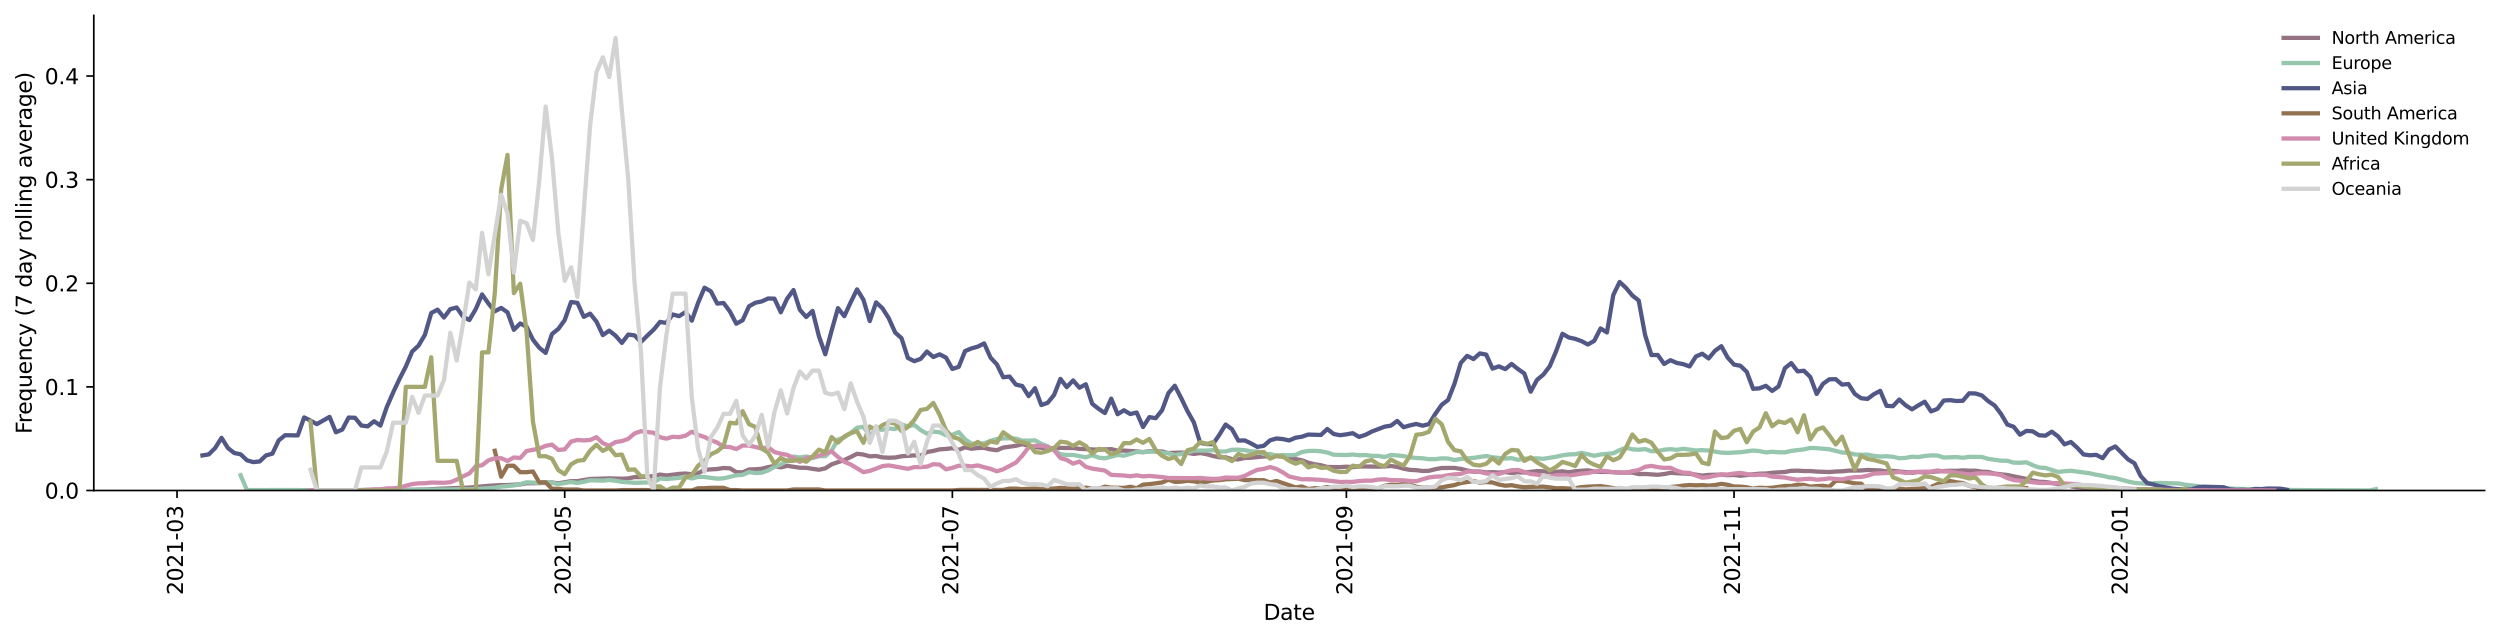 <?xml version="1.0" encoding="utf-8" standalone="no"?>
<!DOCTYPE svg PUBLIC "-//W3C//DTD SVG 1.1//EN"
  "http://www.w3.org/Graphics/SVG/1.1/DTD/svg11.dtd">
<svg height="298.621pt" version="1.1" viewBox="0 0 1166.981 298.621" width="1166.981pt" xmlns="http://www.w3.org/2000/svg" xmlns:xlink="http://www.w3.org/1999/xlink">
 <defs>
  <style type="text/css">*{stroke-linecap:butt;stroke-linejoin:round;}</style>
 </defs>
 <g id="figure_1">
  <g id="patch_1">
   <path d="M 0 298.621 
L 1166.981 298.621 
L 1166.981 0 
L 0 0 
z
" style="fill:#ffffff;"/>
  </g>
  <g id="axes_1">
   <g id="patch_2">
    <path d="M 43.781 228.96 
L 1159.781 228.96 
L 1159.781 7.2 
L 43.781 7.2 
z
" style="fill:#ffffff;"/>
   </g>
   <g id="matplotlib.axis_1">
    <g id="xtick_1">
     <g id="line2d_1">
      <defs>
       <path d="M 0 0 
L 0 3.5 
" id="m1fba28f15f" style="stroke:#000000;stroke-width:0.8;"/>
      </defs>
      <g>
       <use style="stroke:#000000;stroke-width:0.8;" x="82.642" xlink:href="#m1fba28f15f" y="228.96"/>
      </g>
     </g>
     <g id="text_1">
      <!-- 2021-03 -->
      <g transform="translate(85.402 277.743)rotate(-90)scale(0.1 -0.1)">
       <defs>
        <path d="M 1228 531 
L 3431 531 
L 3431 0 
L 469 0 
L 469 531 
Q 828 903 1448 1529 
Q 2069 2156 2228 2338 
Q 2531 2678 2651 2914 
Q 2772 3150 2772 3378 
Q 2772 3750 2511 3984 
Q 2250 4219 1831 4219 
Q 1534 4219 1204 4116 
Q 875 4013 500 3803 
L 500 4441 
Q 881 4594 1212 4672 
Q 1544 4750 1819 4750 
Q 2544 4750 2975 4387 
Q 3406 4025 3406 3419 
Q 3406 3131 3298 2873 
Q 3191 2616 2906 2266 
Q 2828 2175 2409 1742 
Q 1991 1309 1228 531 
z
" id="DejaVuSans-32" transform="scale(0.016)"/>
        <path d="M 2034 4250 
Q 1547 4250 1301 3770 
Q 1056 3291 1056 2328 
Q 1056 1369 1301 889 
Q 1547 409 2034 409 
Q 2525 409 2770 889 
Q 3016 1369 3016 2328 
Q 3016 3291 2770 3770 
Q 2525 4250 2034 4250 
z
M 2034 4750 
Q 2819 4750 3233 4129 
Q 3647 3509 3647 2328 
Q 3647 1150 3233 529 
Q 2819 -91 2034 -91 
Q 1250 -91 836 529 
Q 422 1150 422 2328 
Q 422 3509 836 4129 
Q 1250 4750 2034 4750 
z
" id="DejaVuSans-30" transform="scale(0.016)"/>
        <path d="M 794 531 
L 1825 531 
L 1825 4091 
L 703 3866 
L 703 4441 
L 1819 4666 
L 2450 4666 
L 2450 531 
L 3481 531 
L 3481 0 
L 794 0 
L 794 531 
z
" id="DejaVuSans-31" transform="scale(0.016)"/>
        <path d="M 313 2009 
L 1997 2009 
L 1997 1497 
L 313 1497 
L 313 2009 
z
" id="DejaVuSans-2d" transform="scale(0.016)"/>
        <path d="M 2597 2516 
Q 3050 2419 3304 2112 
Q 3559 1806 3559 1356 
Q 3559 666 3084 287 
Q 2609 -91 1734 -91 
Q 1441 -91 1130 -33 
Q 819 25 488 141 
L 488 750 
Q 750 597 1062 519 
Q 1375 441 1716 441 
Q 2309 441 2620 675 
Q 2931 909 2931 1356 
Q 2931 1769 2642 2001 
Q 2353 2234 1838 2234 
L 1294 2234 
L 1294 2753 
L 1863 2753 
Q 2328 2753 2575 2939 
Q 2822 3125 2822 3475 
Q 2822 3834 2567 4026 
Q 2313 4219 1838 4219 
Q 1578 4219 1281 4162 
Q 984 4106 628 3988 
L 628 4550 
Q 988 4650 1302 4700 
Q 1616 4750 1894 4750 
Q 2613 4750 3031 4423 
Q 3450 4097 3450 3541 
Q 3450 3153 3228 2886 
Q 3006 2619 2597 2516 
z
" id="DejaVuSans-33" transform="scale(0.016)"/>
       </defs>
       <use xlink:href="#DejaVuSans-32"/>
       <use x="63.623" xlink:href="#DejaVuSans-30"/>
       <use x="127.246" xlink:href="#DejaVuSans-32"/>
       <use x="190.869" xlink:href="#DejaVuSans-31"/>
       <use x="254.492" xlink:href="#DejaVuSans-2d"/>
       <use x="290.576" xlink:href="#DejaVuSans-30"/>
       <use x="354.199" xlink:href="#DejaVuSans-33"/>
      </g>
     </g>
    </g>
    <g id="xtick_2">
     <g id="line2d_2">
      <g>
       <use style="stroke:#000000;stroke-width:0.8;" x="263.599" xlink:href="#m1fba28f15f" y="228.96"/>
      </g>
     </g>
     <g id="text_2">
      <!-- 2021-05 -->
      <g transform="translate(266.359 277.743)rotate(-90)scale(0.1 -0.1)">
       <defs>
        <path d="M 691 4666 
L 3169 4666 
L 3169 4134 
L 1269 4134 
L 1269 2991 
Q 1406 3038 1543 3061 
Q 1681 3084 1819 3084 
Q 2600 3084 3056 2656 
Q 3513 2228 3513 1497 
Q 3513 744 3044 326 
Q 2575 -91 1722 -91 
Q 1428 -91 1123 -41 
Q 819 9 494 109 
L 494 744 
Q 775 591 1075 516 
Q 1375 441 1709 441 
Q 2250 441 2565 725 
Q 2881 1009 2881 1497 
Q 2881 1984 2565 2268 
Q 2250 2553 1709 2553 
Q 1456 2553 1204 2497 
Q 953 2441 691 2322 
L 691 4666 
z
" id="DejaVuSans-35" transform="scale(0.016)"/>
       </defs>
       <use xlink:href="#DejaVuSans-32"/>
       <use x="63.623" xlink:href="#DejaVuSans-30"/>
       <use x="127.246" xlink:href="#DejaVuSans-32"/>
       <use x="190.869" xlink:href="#DejaVuSans-31"/>
       <use x="254.492" xlink:href="#DejaVuSans-2d"/>
       <use x="290.576" xlink:href="#DejaVuSans-30"/>
       <use x="354.199" xlink:href="#DejaVuSans-35"/>
      </g>
     </g>
    </g>
    <g id="xtick_3">
     <g id="line2d_3">
      <g>
       <use style="stroke:#000000;stroke-width:0.8;" x="444.556" xlink:href="#m1fba28f15f" y="228.96"/>
      </g>
     </g>
     <g id="text_3">
      <!-- 2021-07 -->
      <g transform="translate(447.316 277.743)rotate(-90)scale(0.1 -0.1)">
       <defs>
        <path d="M 525 4666 
L 3525 4666 
L 3525 4397 
L 1831 0 
L 1172 0 
L 2766 4134 
L 525 4134 
L 525 4666 
z
" id="DejaVuSans-37" transform="scale(0.016)"/>
       </defs>
       <use xlink:href="#DejaVuSans-32"/>
       <use x="63.623" xlink:href="#DejaVuSans-30"/>
       <use x="127.246" xlink:href="#DejaVuSans-32"/>
       <use x="190.869" xlink:href="#DejaVuSans-31"/>
       <use x="254.492" xlink:href="#DejaVuSans-2d"/>
       <use x="290.576" xlink:href="#DejaVuSans-30"/>
       <use x="354.199" xlink:href="#DejaVuSans-37"/>
      </g>
     </g>
    </g>
    <g id="xtick_4">
     <g id="line2d_4">
      <g>
       <use style="stroke:#000000;stroke-width:0.8;" x="628.48" xlink:href="#m1fba28f15f" y="228.96"/>
      </g>
     </g>
     <g id="text_4">
      <!-- 2021-09 -->
      <g transform="translate(631.239 277.743)rotate(-90)scale(0.1 -0.1)">
       <defs>
        <path d="M 703 97 
L 703 672 
Q 941 559 1184 500 
Q 1428 441 1663 441 
Q 2288 441 2617 861 
Q 2947 1281 2994 2138 
Q 2813 1869 2534 1725 
Q 2256 1581 1919 1581 
Q 1219 1581 811 2004 
Q 403 2428 403 3163 
Q 403 3881 828 4315 
Q 1253 4750 1959 4750 
Q 2769 4750 3195 4129 
Q 3622 3509 3622 2328 
Q 3622 1225 3098 567 
Q 2575 -91 1691 -91 
Q 1453 -91 1209 -44 
Q 966 3 703 97 
z
M 1959 2075 
Q 2384 2075 2632 2365 
Q 2881 2656 2881 3163 
Q 2881 3666 2632 3958 
Q 2384 4250 1959 4250 
Q 1534 4250 1286 3958 
Q 1038 3666 1038 3163 
Q 1038 2656 1286 2365 
Q 1534 2075 1959 2075 
z
" id="DejaVuSans-39" transform="scale(0.016)"/>
       </defs>
       <use xlink:href="#DejaVuSans-32"/>
       <use x="63.623" xlink:href="#DejaVuSans-30"/>
       <use x="127.246" xlink:href="#DejaVuSans-32"/>
       <use x="190.869" xlink:href="#DejaVuSans-31"/>
       <use x="254.492" xlink:href="#DejaVuSans-2d"/>
       <use x="290.576" xlink:href="#DejaVuSans-30"/>
       <use x="354.199" xlink:href="#DejaVuSans-39"/>
      </g>
     </g>
    </g>
    <g id="xtick_5">
     <g id="line2d_5">
      <g>
       <use style="stroke:#000000;stroke-width:0.8;" x="809.437" xlink:href="#m1fba28f15f" y="228.96"/>
      </g>
     </g>
     <g id="text_5">
      <!-- 2021-11 -->
      <g transform="translate(812.196 277.743)rotate(-90)scale(0.1 -0.1)">
       <use xlink:href="#DejaVuSans-32"/>
       <use x="63.623" xlink:href="#DejaVuSans-30"/>
       <use x="127.246" xlink:href="#DejaVuSans-32"/>
       <use x="190.869" xlink:href="#DejaVuSans-31"/>
       <use x="254.492" xlink:href="#DejaVuSans-2d"/>
       <use x="290.576" xlink:href="#DejaVuSans-31"/>
       <use x="354.199" xlink:href="#DejaVuSans-31"/>
      </g>
     </g>
    </g>
    <g id="xtick_6">
     <g id="line2d_6">
      <g>
       <use style="stroke:#000000;stroke-width:0.8;" x="990.394" xlink:href="#m1fba28f15f" y="228.96"/>
      </g>
     </g>
     <g id="text_6">
      <!-- 2022-01 -->
      <g transform="translate(993.153 277.743)rotate(-90)scale(0.1 -0.1)">
       <use xlink:href="#DejaVuSans-32"/>
       <use x="63.623" xlink:href="#DejaVuSans-30"/>
       <use x="127.246" xlink:href="#DejaVuSans-32"/>
       <use x="190.869" xlink:href="#DejaVuSans-32"/>
       <use x="254.492" xlink:href="#DejaVuSans-2d"/>
       <use x="290.576" xlink:href="#DejaVuSans-30"/>
       <use x="354.199" xlink:href="#DejaVuSans-31"/>
      </g>
     </g>
    </g>
    <g id="text_7">
     <!-- Date -->
     <g transform="translate(589.83 289.341)scale(0.1 -0.1)">
      <defs>
       <path d="M 1259 4147 
L 1259 519 
L 2022 519 
Q 2988 519 3436 956 
Q 3884 1394 3884 2338 
Q 3884 3275 3436 3711 
Q 2988 4147 2022 4147 
L 1259 4147 
z
M 628 4666 
L 1925 4666 
Q 3281 4666 3915 4102 
Q 4550 3538 4550 2338 
Q 4550 1131 3912 565 
Q 3275 0 1925 0 
L 628 0 
L 628 4666 
z
" id="DejaVuSans-44" transform="scale(0.016)"/>
       <path d="M 2194 1759 
Q 1497 1759 1228 1600 
Q 959 1441 959 1056 
Q 959 750 1161 570 
Q 1363 391 1709 391 
Q 2188 391 2477 730 
Q 2766 1069 2766 1631 
L 2766 1759 
L 2194 1759 
z
M 3341 1997 
L 3341 0 
L 2766 0 
L 2766 531 
Q 2569 213 2275 61 
Q 1981 -91 1556 -91 
Q 1019 -91 701 211 
Q 384 513 384 1019 
Q 384 1609 779 1909 
Q 1175 2209 1959 2209 
L 2766 2209 
L 2766 2266 
Q 2766 2663 2505 2880 
Q 2244 3097 1772 3097 
Q 1472 3097 1187 3025 
Q 903 2953 641 2809 
L 641 3341 
Q 956 3463 1253 3523 
Q 1550 3584 1831 3584 
Q 2591 3584 2966 3190 
Q 3341 2797 3341 1997 
z
" id="DejaVuSans-61" transform="scale(0.016)"/>
       <path d="M 1172 4494 
L 1172 3500 
L 2356 3500 
L 2356 3053 
L 1172 3053 
L 1172 1153 
Q 1172 725 1289 603 
Q 1406 481 1766 481 
L 2356 481 
L 2356 0 
L 1766 0 
Q 1100 0 847 248 
Q 594 497 594 1153 
L 594 3053 
L 172 3053 
L 172 3500 
L 594 3500 
L 594 4494 
L 1172 4494 
z
" id="DejaVuSans-74" transform="scale(0.016)"/>
       <path d="M 3597 1894 
L 3597 1613 
L 953 1613 
Q 991 1019 1311 708 
Q 1631 397 2203 397 
Q 2534 397 2845 478 
Q 3156 559 3463 722 
L 3463 178 
Q 3153 47 2828 -22 
Q 2503 -91 2169 -91 
Q 1331 -91 842 396 
Q 353 884 353 1716 
Q 353 2575 817 3079 
Q 1281 3584 2069 3584 
Q 2775 3584 3186 3129 
Q 3597 2675 3597 1894 
z
M 3022 2063 
Q 3016 2534 2758 2815 
Q 2500 3097 2075 3097 
Q 1594 3097 1305 2825 
Q 1016 2553 972 2059 
L 3022 2063 
z
" id="DejaVuSans-65" transform="scale(0.016)"/>
      </defs>
      <use xlink:href="#DejaVuSans-44"/>
      <use x="77.002" xlink:href="#DejaVuSans-61"/>
      <use x="138.281" xlink:href="#DejaVuSans-74"/>
      <use x="177.49" xlink:href="#DejaVuSans-65"/>
     </g>
    </g>
   </g>
   <g id="matplotlib.axis_2">
    <g id="ytick_1">
     <g id="line2d_7">
      <defs>
       <path d="M 0 0 
L -3.5 0 
" id="m68c586af66" style="stroke:#000000;stroke-width:0.8;"/>
      </defs>
      <g>
       <use style="stroke:#000000;stroke-width:0.8;" x="43.781" xlink:href="#m68c586af66" y="228.96"/>
      </g>
     </g>
     <g id="text_8">
      <!-- 0.0 -->
      <g transform="translate(20.878 232.759)scale(0.1 -0.1)">
       <defs>
        <path d="M 684 794 
L 1344 794 
L 1344 0 
L 684 0 
L 684 794 
z
" id="DejaVuSans-2e" transform="scale(0.016)"/>
       </defs>
       <use xlink:href="#DejaVuSans-30"/>
       <use x="63.623" xlink:href="#DejaVuSans-2e"/>
       <use x="95.41" xlink:href="#DejaVuSans-30"/>
      </g>
     </g>
    </g>
    <g id="ytick_2">
     <g id="line2d_8">
      <g>
       <use style="stroke:#000000;stroke-width:0.8;" x="43.781" xlink:href="#m68c586af66" y="180.594"/>
      </g>
     </g>
     <g id="text_9">
      <!-- 0.1 -->
      <g transform="translate(20.878 184.393)scale(0.1 -0.1)">
       <use xlink:href="#DejaVuSans-30"/>
       <use x="63.623" xlink:href="#DejaVuSans-2e"/>
       <use x="95.41" xlink:href="#DejaVuSans-31"/>
      </g>
     </g>
    </g>
    <g id="ytick_3">
     <g id="line2d_9">
      <g>
       <use style="stroke:#000000;stroke-width:0.8;" x="43.781" xlink:href="#m68c586af66" y="132.227"/>
      </g>
     </g>
     <g id="text_10">
      <!-- 0.2 -->
      <g transform="translate(20.878 136.026)scale(0.1 -0.1)">
       <use xlink:href="#DejaVuSans-30"/>
       <use x="63.623" xlink:href="#DejaVuSans-2e"/>
       <use x="95.41" xlink:href="#DejaVuSans-32"/>
      </g>
     </g>
    </g>
    <g id="ytick_4">
     <g id="line2d_10">
      <g>
       <use style="stroke:#000000;stroke-width:0.8;" x="43.781" xlink:href="#m68c586af66" y="83.861"/>
      </g>
     </g>
     <g id="text_11">
      <!-- 0.3 -->
      <g transform="translate(20.878 87.66)scale(0.1 -0.1)">
       <use xlink:href="#DejaVuSans-30"/>
       <use x="63.623" xlink:href="#DejaVuSans-2e"/>
       <use x="95.41" xlink:href="#DejaVuSans-33"/>
      </g>
     </g>
    </g>
    <g id="ytick_5">
     <g id="line2d_11">
      <g>
       <use style="stroke:#000000;stroke-width:0.8;" x="43.781" xlink:href="#m68c586af66" y="35.494"/>
      </g>
     </g>
     <g id="text_12">
      <!-- 0.4 -->
      <g transform="translate(20.878 39.294)scale(0.1 -0.1)">
       <defs>
        <path d="M 2419 4116 
L 825 1625 
L 2419 1625 
L 2419 4116 
z
M 2253 4666 
L 3047 4666 
L 3047 1625 
L 3713 1625 
L 3713 1100 
L 3047 1100 
L 3047 0 
L 2419 0 
L 2419 1100 
L 313 1100 
L 313 1709 
L 2253 4666 
z
" id="DejaVuSans-34" transform="scale(0.016)"/>
       </defs>
       <use xlink:href="#DejaVuSans-30"/>
       <use x="63.623" xlink:href="#DejaVuSans-2e"/>
       <use x="95.41" xlink:href="#DejaVuSans-34"/>
      </g>
     </g>
    </g>
    <g id="text_13">
     <!-- Frequency (7 day rolling average) -->
     <g transform="translate(14.798 202.529)rotate(-90)scale(0.1 -0.1)">
      <defs>
       <path d="M 628 4666 
L 3309 4666 
L 3309 4134 
L 1259 4134 
L 1259 2759 
L 3109 2759 
L 3109 2228 
L 1259 2228 
L 1259 0 
L 628 0 
L 628 4666 
z
" id="DejaVuSans-46" transform="scale(0.016)"/>
       <path d="M 2631 2963 
Q 2534 3019 2420 3045 
Q 2306 3072 2169 3072 
Q 1681 3072 1420 2755 
Q 1159 2438 1159 1844 
L 1159 0 
L 581 0 
L 581 3500 
L 1159 3500 
L 1159 2956 
Q 1341 3275 1631 3429 
Q 1922 3584 2338 3584 
Q 2397 3584 2469 3576 
Q 2541 3569 2628 3553 
L 2631 2963 
z
" id="DejaVuSans-72" transform="scale(0.016)"/>
       <path d="M 947 1747 
Q 947 1113 1208 752 
Q 1469 391 1925 391 
Q 2381 391 2643 752 
Q 2906 1113 2906 1747 
Q 2906 2381 2643 2742 
Q 2381 3103 1925 3103 
Q 1469 3103 1208 2742 
Q 947 2381 947 1747 
z
M 2906 525 
Q 2725 213 2448 61 
Q 2172 -91 1784 -91 
Q 1150 -91 751 415 
Q 353 922 353 1747 
Q 353 2572 751 3078 
Q 1150 3584 1784 3584 
Q 2172 3584 2448 3432 
Q 2725 3281 2906 2969 
L 2906 3500 
L 3481 3500 
L 3481 -1331 
L 2906 -1331 
L 2906 525 
z
" id="DejaVuSans-71" transform="scale(0.016)"/>
       <path d="M 544 1381 
L 544 3500 
L 1119 3500 
L 1119 1403 
Q 1119 906 1312 657 
Q 1506 409 1894 409 
Q 2359 409 2629 706 
Q 2900 1003 2900 1516 
L 2900 3500 
L 3475 3500 
L 3475 0 
L 2900 0 
L 2900 538 
Q 2691 219 2414 64 
Q 2138 -91 1772 -91 
Q 1169 -91 856 284 
Q 544 659 544 1381 
z
M 1991 3584 
L 1991 3584 
z
" id="DejaVuSans-75" transform="scale(0.016)"/>
       <path d="M 3513 2113 
L 3513 0 
L 2938 0 
L 2938 2094 
Q 2938 2591 2744 2837 
Q 2550 3084 2163 3084 
Q 1697 3084 1428 2787 
Q 1159 2491 1159 1978 
L 1159 0 
L 581 0 
L 581 3500 
L 1159 3500 
L 1159 2956 
Q 1366 3272 1645 3428 
Q 1925 3584 2291 3584 
Q 2894 3584 3203 3211 
Q 3513 2838 3513 2113 
z
" id="DejaVuSans-6e" transform="scale(0.016)"/>
       <path d="M 3122 3366 
L 3122 2828 
Q 2878 2963 2633 3030 
Q 2388 3097 2138 3097 
Q 1578 3097 1268 2742 
Q 959 2388 959 1747 
Q 959 1106 1268 751 
Q 1578 397 2138 397 
Q 2388 397 2633 464 
Q 2878 531 3122 666 
L 3122 134 
Q 2881 22 2623 -34 
Q 2366 -91 2075 -91 
Q 1284 -91 818 406 
Q 353 903 353 1747 
Q 353 2603 823 3093 
Q 1294 3584 2113 3584 
Q 2378 3584 2631 3529 
Q 2884 3475 3122 3366 
z
" id="DejaVuSans-63" transform="scale(0.016)"/>
       <path d="M 2059 -325 
Q 1816 -950 1584 -1140 
Q 1353 -1331 966 -1331 
L 506 -1331 
L 506 -850 
L 844 -850 
Q 1081 -850 1212 -737 
Q 1344 -625 1503 -206 
L 1606 56 
L 191 3500 
L 800 3500 
L 1894 763 
L 2988 3500 
L 3597 3500 
L 2059 -325 
z
" id="DejaVuSans-79" transform="scale(0.016)"/>
       <path id="DejaVuSans-20" transform="scale(0.016)"/>
       <path d="M 1984 4856 
Q 1566 4138 1362 3434 
Q 1159 2731 1159 2009 
Q 1159 1288 1364 580 
Q 1569 -128 1984 -844 
L 1484 -844 
Q 1016 -109 783 600 
Q 550 1309 550 2009 
Q 550 2706 781 3412 
Q 1013 4119 1484 4856 
L 1984 4856 
z
" id="DejaVuSans-28" transform="scale(0.016)"/>
       <path d="M 2906 2969 
L 2906 4863 
L 3481 4863 
L 3481 0 
L 2906 0 
L 2906 525 
Q 2725 213 2448 61 
Q 2172 -91 1784 -91 
Q 1150 -91 751 415 
Q 353 922 353 1747 
Q 353 2572 751 3078 
Q 1150 3584 1784 3584 
Q 2172 3584 2448 3432 
Q 2725 3281 2906 2969 
z
M 947 1747 
Q 947 1113 1208 752 
Q 1469 391 1925 391 
Q 2381 391 2643 752 
Q 2906 1113 2906 1747 
Q 2906 2381 2643 2742 
Q 2381 3103 1925 3103 
Q 1469 3103 1208 2742 
Q 947 2381 947 1747 
z
" id="DejaVuSans-64" transform="scale(0.016)"/>
       <path d="M 1959 3097 
Q 1497 3097 1228 2736 
Q 959 2375 959 1747 
Q 959 1119 1226 758 
Q 1494 397 1959 397 
Q 2419 397 2687 759 
Q 2956 1122 2956 1747 
Q 2956 2369 2687 2733 
Q 2419 3097 1959 3097 
z
M 1959 3584 
Q 2709 3584 3137 3096 
Q 3566 2609 3566 1747 
Q 3566 888 3137 398 
Q 2709 -91 1959 -91 
Q 1206 -91 779 398 
Q 353 888 353 1747 
Q 353 2609 779 3096 
Q 1206 3584 1959 3584 
z
" id="DejaVuSans-6f" transform="scale(0.016)"/>
       <path d="M 603 4863 
L 1178 4863 
L 1178 0 
L 603 0 
L 603 4863 
z
" id="DejaVuSans-6c" transform="scale(0.016)"/>
       <path d="M 603 3500 
L 1178 3500 
L 1178 0 
L 603 0 
L 603 3500 
z
M 603 4863 
L 1178 4863 
L 1178 4134 
L 603 4134 
L 603 4863 
z
" id="DejaVuSans-69" transform="scale(0.016)"/>
       <path d="M 2906 1791 
Q 2906 2416 2648 2759 
Q 2391 3103 1925 3103 
Q 1463 3103 1205 2759 
Q 947 2416 947 1791 
Q 947 1169 1205 825 
Q 1463 481 1925 481 
Q 2391 481 2648 825 
Q 2906 1169 2906 1791 
z
M 3481 434 
Q 3481 -459 3084 -895 
Q 2688 -1331 1869 -1331 
Q 1566 -1331 1297 -1286 
Q 1028 -1241 775 -1147 
L 775 -588 
Q 1028 -725 1275 -790 
Q 1522 -856 1778 -856 
Q 2344 -856 2625 -561 
Q 2906 -266 2906 331 
L 2906 616 
Q 2728 306 2450 153 
Q 2172 0 1784 0 
Q 1141 0 747 490 
Q 353 981 353 1791 
Q 353 2603 747 3093 
Q 1141 3584 1784 3584 
Q 2172 3584 2450 3431 
Q 2728 3278 2906 2969 
L 2906 3500 
L 3481 3500 
L 3481 434 
z
" id="DejaVuSans-67" transform="scale(0.016)"/>
       <path d="M 191 3500 
L 800 3500 
L 1894 563 
L 2988 3500 
L 3597 3500 
L 2284 0 
L 1503 0 
L 191 3500 
z
" id="DejaVuSans-76" transform="scale(0.016)"/>
       <path d="M 513 4856 
L 1013 4856 
Q 1481 4119 1714 3412 
Q 1947 2706 1947 2009 
Q 1947 1309 1714 600 
Q 1481 -109 1013 -844 
L 513 -844 
Q 928 -128 1133 580 
Q 1338 1288 1338 2009 
Q 1338 2731 1133 3434 
Q 928 4138 513 4856 
z
" id="DejaVuSans-29" transform="scale(0.016)"/>
      </defs>
      <use xlink:href="#DejaVuSans-46"/>
      <use x="50.27" xlink:href="#DejaVuSans-72"/>
      <use x="89.133" xlink:href="#DejaVuSans-65"/>
      <use x="150.656" xlink:href="#DejaVuSans-71"/>
      <use x="214.133" xlink:href="#DejaVuSans-75"/>
      <use x="277.512" xlink:href="#DejaVuSans-65"/>
      <use x="339.035" xlink:href="#DejaVuSans-6e"/>
      <use x="402.414" xlink:href="#DejaVuSans-63"/>
      <use x="457.395" xlink:href="#DejaVuSans-79"/>
      <use x="516.574" xlink:href="#DejaVuSans-20"/>
      <use x="548.361" xlink:href="#DejaVuSans-28"/>
      <use x="587.375" xlink:href="#DejaVuSans-37"/>
      <use x="650.998" xlink:href="#DejaVuSans-20"/>
      <use x="682.785" xlink:href="#DejaVuSans-64"/>
      <use x="746.262" xlink:href="#DejaVuSans-61"/>
      <use x="807.541" xlink:href="#DejaVuSans-79"/>
      <use x="866.721" xlink:href="#DejaVuSans-20"/>
      <use x="898.508" xlink:href="#DejaVuSans-72"/>
      <use x="937.371" xlink:href="#DejaVuSans-6f"/>
      <use x="998.553" xlink:href="#DejaVuSans-6c"/>
      <use x="1026.336" xlink:href="#DejaVuSans-6c"/>
      <use x="1054.119" xlink:href="#DejaVuSans-69"/>
      <use x="1081.902" xlink:href="#DejaVuSans-6e"/>
      <use x="1145.281" xlink:href="#DejaVuSans-67"/>
      <use x="1208.758" xlink:href="#DejaVuSans-20"/>
      <use x="1240.545" xlink:href="#DejaVuSans-61"/>
      <use x="1301.824" xlink:href="#DejaVuSans-76"/>
      <use x="1361.004" xlink:href="#DejaVuSans-65"/>
      <use x="1422.527" xlink:href="#DejaVuSans-72"/>
      <use x="1463.641" xlink:href="#DejaVuSans-61"/>
      <use x="1524.92" xlink:href="#DejaVuSans-67"/>
      <use x="1588.396" xlink:href="#DejaVuSans-65"/>
      <use x="1649.92" xlink:href="#DejaVuSans-29"/>
     </g>
    </g>
   </g>
   <g id="line2d_12">
    <path clip-path="url(#pd1fda7ad41)" d="M 139.006 228.868 
L 150.872 228.915 
L 165.705 228.84 
L 171.638 228.814 
L 174.604 228.717 
L 183.504 228.797 
L 198.336 228.519 
L 201.303 228.414 
L 204.269 228.159 
L 219.102 227.581 
L 228.001 226.776 
L 233.934 226.413 
L 236.901 226.416 
L 242.834 226.089 
L 245.8 225.59 
L 251.733 225.512 
L 257.666 225.214 
L 260.633 225.629 
L 266.566 224.592 
L 269.532 224.588 
L 275.465 223.581 
L 284.365 223.299 
L 290.298 223.467 
L 293.265 223.317 
L 296.231 222.7 
L 299.198 222.717 
L 302.164 222.545 
L 305.131 222.22 
L 308.097 221.523 
L 311.064 221.956 
L 316.997 221.218 
L 319.963 221.04 
L 322.93 221.41 
L 325.896 220.905 
L 328.863 219.274 
L 334.796 218.935 
L 337.762 218.452 
L 340.729 218.605 
L 343.695 220.389 
L 346.662 220.497 
L 349.628 219.147 
L 352.595 219.063 
L 355.561 218.819 
L 358.528 218.048 
L 361.494 217.52 
L 364.461 218.183 
L 367.427 217.431 
L 373.36 218.34 
L 376.327 218.388 
L 382.26 219.286 
L 385.226 218.629 
L 388.193 216.752 
L 394.126 214.719 
L 397.092 213.34 
L 400.059 211.818 
L 403.025 212.192 
L 405.992 213.009 
L 408.958 212.858 
L 411.925 213.494 
L 414.891 213.666 
L 417.858 213.563 
L 420.824 212.975 
L 426.757 212.565 
L 429.724 212.694 
L 432.69 211.003 
L 435.657 210.485 
L 438.623 209.764 
L 441.59 209.545 
L 444.556 209.213 
L 447.523 209.986 
L 450.489 208.789 
L 453.456 209.471 
L 456.422 209.131 
L 459.389 209.069 
L 462.355 209.787 
L 465.322 210.167 
L 468.288 208.916 
L 474.221 208.099 
L 477.188 207.345 
L 483.121 208.738 
L 486.087 209.02 
L 492.02 209.231 
L 494.987 209.045 
L 497.953 209.136 
L 500.92 209.108 
L 503.887 209.528 
L 512.786 209.909 
L 518.719 209.64 
L 521.686 210.367 
L 524.652 210.326 
L 530.585 210.706 
L 533.552 211.062 
L 536.518 210.619 
L 542.451 210.755 
L 545.418 211.506 
L 548.384 211.337 
L 551.351 211.279 
L 554.317 211.382 
L 557.284 211.902 
L 560.25 211.493 
L 563.217 212.011 
L 566.183 212.847 
L 569.15 213.459 
L 572.116 213.471 
L 575.083 214.34 
L 578.049 214.439 
L 581.016 213.78 
L 583.982 213.663 
L 589.915 213.072 
L 595.848 212.879 
L 598.815 213.119 
L 601.781 213.892 
L 604.748 214.288 
L 607.714 214.843 
L 610.681 215.979 
L 613.647 216.716 
L 616.614 217.168 
L 619.58 217.983 
L 625.513 218.069 
L 628.48 217.849 
L 631.446 218.062 
L 634.413 217.722 
L 643.312 217.826 
L 646.279 217.73 
L 649.245 217.519 
L 652.212 217.941 
L 655.178 218.788 
L 658.145 219.345 
L 661.111 219.474 
L 664.078 219.85 
L 667.044 219.767 
L 670.011 219.009 
L 672.977 218.461 
L 678.91 218.419 
L 681.877 218.885 
L 684.843 219.624 
L 687.81 220.197 
L 690.776 220.084 
L 693.743 220.54 
L 696.709 220.399 
L 699.676 220.578 
L 702.642 220.363 
L 705.609 220.807 
L 708.576 220.515 
L 711.542 220.565 
L 717.475 219.922 
L 720.442 219.996 
L 723.408 220.35 
L 726.375 220.254 
L 729.341 220.015 
L 732.308 220.451 
L 735.274 219.97 
L 741.207 219.548 
L 744.174 220.07 
L 747.14 220.3 
L 750.107 220.281 
L 753.073 220.392 
L 756.04 220.618 
L 761.973 220.609 
L 764.939 221.311 
L 767.906 221.247 
L 773.839 221.633 
L 776.805 221.278 
L 779.772 220.686 
L 782.738 220.911 
L 788.671 221.145 
L 794.604 222.009 
L 797.571 221.686 
L 803.504 221.561 
L 806.47 221.826 
L 809.437 221.697 
L 812.403 222.084 
L 821.303 221.099 
L 824.269 221.051 
L 827.236 220.673 
L 833.169 220.304 
L 836.135 219.778 
L 839.102 219.699 
L 842.068 219.892 
L 845.035 219.9 
L 848.001 220.124 
L 853.934 220.346 
L 856.901 220.104 
L 859.867 219.992 
L 862.834 219.693 
L 868.767 219.619 
L 871.733 219.369 
L 877.666 219.6 
L 880.633 220.059 
L 883.599 219.792 
L 892.499 220.665 
L 895.465 220.341 
L 898.432 220.592 
L 904.365 220.028 
L 910.298 219.734 
L 913.265 219.785 
L 916.231 219.567 
L 919.198 219.717 
L 922.164 219.717 
L 925.131 220.169 
L 928.097 220.29 
L 931.064 221.066 
L 936.997 221.725 
L 945.896 223.549 
L 948.863 224.334 
L 951.829 224.892 
L 954.796 225.002 
L 960.729 225.951 
L 963.695 226.325 
L 966.662 227.006 
L 969.628 227.543 
L 978.528 227.999 
L 990.394 228.069 
L 996.327 228.276 
L 1002.26 228.411 
L 1005.226 228.578 
L 1008.193 228.534 
L 1017.092 228.704 
L 1049.724 228.877 
L 1055.657 228.769 
L 1064.556 228.784 
L 1064.556 228.784 
" style="fill:none;stroke:#947383;stroke-linecap:square;stroke-width:2;"/>
   </g>
   <g id="line2d_13">
    <path clip-path="url(#pd1fda7ad41)" d="M 112.308 221.857 
L 115.274 228.766 
L 139.006 228.722 
L 141.973 228.927 
L 162.738 228.906 
L 165.705 228.753 
L 174.604 228.683 
L 177.571 228.565 
L 180.537 228.772 
L 192.403 228.668 
L 198.336 228.531 
L 201.303 228.629 
L 204.269 228.474 
L 210.202 228.479 
L 216.135 228.319 
L 219.102 228.439 
L 228.001 227.9 
L 230.968 227.672 
L 233.934 227.153 
L 239.867 226.604 
L 242.834 225.988 
L 245.8 225.128 
L 251.733 225.415 
L 254.7 225.023 
L 257.666 225.363 
L 260.633 225.975 
L 266.566 224.991 
L 269.532 225.459 
L 272.499 224.899 
L 275.465 224.203 
L 281.398 224.359 
L 284.365 224.068 
L 287.331 224.393 
L 290.298 224.916 
L 296.231 225.374 
L 305.131 225.126 
L 308.097 223.341 
L 311.064 223.607 
L 316.997 223.079 
L 319.963 222.446 
L 322.93 223.366 
L 325.896 222.59 
L 328.863 222.643 
L 334.796 223.44 
L 337.762 223.285 
L 343.695 221.863 
L 346.662 221.638 
L 349.628 220.374 
L 352.595 220.799 
L 355.561 220.664 
L 358.528 219.621 
L 361.494 217.968 
L 364.461 216.795 
L 367.427 214.82 
L 370.394 213.09 
L 373.36 213.578 
L 376.327 213.079 
L 379.293 213.842 
L 382.26 212.917 
L 385.226 212.939 
L 388.193 210.264 
L 391.159 205.17 
L 394.126 204.131 
L 397.092 202.165 
L 400.059 199.683 
L 403.025 199.213 
L 405.992 203.421 
L 408.958 200.369 
L 411.925 200.63 
L 414.891 200 
L 417.858 200.269 
L 420.824 198.172 
L 423.791 199.036 
L 426.757 198.341 
L 429.724 200.727 
L 432.69 202.426 
L 435.657 201.516 
L 438.623 201.751 
L 441.59 203.152 
L 444.556 203.007 
L 447.523 201.694 
L 450.489 205.077 
L 453.456 207.057 
L 456.422 207.219 
L 459.389 206.949 
L 462.355 205.819 
L 465.322 204.943 
L 468.288 204.647 
L 471.255 204.579 
L 474.221 204.737 
L 477.188 205.664 
L 480.154 205.7 
L 483.121 205.552 
L 486.087 207.218 
L 489.054 208.315 
L 494.987 212.027 
L 497.953 212.355 
L 500.92 212.353 
L 506.853 213.498 
L 509.82 212.483 
L 512.786 213.593 
L 515.753 213.944 
L 521.686 212.39 
L 524.652 212.726 
L 530.585 210.995 
L 533.552 211.042 
L 539.485 210.631 
L 542.451 211.352 
L 545.418 211.55 
L 548.384 212.421 
L 551.351 211.928 
L 554.317 211.211 
L 557.284 210.338 
L 563.217 210.324 
L 566.183 210.13 
L 569.15 210.742 
L 572.116 210.75 
L 575.083 209.935 
L 578.049 209.906 
L 581.016 210.14 
L 583.982 210.7 
L 586.949 210.774 
L 589.915 211.964 
L 592.882 211.935 
L 595.848 212.673 
L 598.815 212.351 
L 601.781 212.518 
L 604.748 212.358 
L 607.714 210.988 
L 610.681 210.526 
L 613.647 210.447 
L 616.614 210.679 
L 619.58 211.221 
L 622.547 212.264 
L 628.48 212.402 
L 631.446 212.17 
L 634.413 212.497 
L 637.379 212.439 
L 640.346 212.773 
L 643.312 212.804 
L 646.279 213.337 
L 649.245 212.366 
L 652.212 212.585 
L 655.178 212.934 
L 658.145 213.467 
L 661.111 213.785 
L 664.078 213.926 
L 667.044 214.364 
L 670.011 214.344 
L 672.977 213.948 
L 675.944 214.048 
L 678.91 214.733 
L 681.877 214.241 
L 687.81 213.733 
L 693.743 212.858 
L 696.709 213.479 
L 702.642 214.036 
L 705.609 213.871 
L 708.576 214.643 
L 711.542 214.093 
L 717.475 213.952 
L 720.442 214.159 
L 726.375 213.202 
L 729.341 212.551 
L 732.308 212.111 
L 735.274 212.034 
L 738.241 211.415 
L 741.207 212.023 
L 744.174 212.771 
L 747.14 212.145 
L 753.073 211.578 
L 756.04 210.102 
L 759.006 208.971 
L 761.973 209.739 
L 764.939 209.934 
L 767.906 209.627 
L 770.872 210.629 
L 773.839 210.555 
L 776.805 209.932 
L 779.772 209.663 
L 782.738 209.981 
L 785.705 209.484 
L 791.638 210.267 
L 794.604 210.121 
L 797.571 210.296 
L 803.504 211.3 
L 806.47 211.393 
L 812.403 211.09 
L 818.336 210.303 
L 821.303 210.567 
L 824.269 211.172 
L 827.236 210.88 
L 830.202 211.105 
L 833.169 211.155 
L 836.135 210.478 
L 842.068 209.765 
L 845.035 209.087 
L 848.001 209.204 
L 853.934 209.712 
L 859.867 211.218 
L 862.834 211.385 
L 865.8 212.118 
L 868.767 212.295 
L 871.733 212.2 
L 874.7 212.804 
L 877.666 213.116 
L 880.633 212.957 
L 883.599 213.229 
L 886.566 213.917 
L 889.532 213.738 
L 892.499 213.187 
L 895.465 213.347 
L 898.432 212.868 
L 901.398 212.58 
L 904.365 212.605 
L 907.331 213.572 
L 913.265 213.349 
L 916.231 213.677 
L 919.198 213.243 
L 925.131 213.324 
L 928.097 214.191 
L 934.03 215.04 
L 936.997 215.085 
L 939.963 215.945 
L 942.93 216.017 
L 945.896 215.786 
L 948.863 217.155 
L 951.829 218.227 
L 954.796 218.414 
L 960.729 220.287 
L 963.695 219.947 
L 966.662 219.744 
L 975.561 220.948 
L 978.528 221.625 
L 981.494 222.109 
L 984.461 222.794 
L 987.427 223.155 
L 993.36 224.766 
L 996.327 225.39 
L 999.293 225.659 
L 1002.26 225.812 
L 1005.226 225.562 
L 1008.193 225.432 
L 1017.092 225.699 
L 1020.059 226.266 
L 1025.992 226.92 
L 1031.925 227.673 
L 1034.891 227.73 
L 1040.824 228.044 
L 1043.791 228.186 
L 1049.724 228.302 
L 1058.623 228.474 
L 1064.556 228.658 
L 1079.389 228.813 
L 1100.154 228.919 
L 1106.087 228.96 
L 1109.054 228.348 
L 1109.054 228.348 
" style="fill:none;stroke:#96c6ad;stroke-linecap:square;stroke-width:2;"/>
   </g>
   <g id="line2d_14">
    <path clip-path="url(#pd1fda7ad41)" d="M 94.509 212.589 
L 97.475 212.094 
L 100.442 209.134 
L 103.408 204.377 
L 106.375 209.121 
L 109.341 211.472 
L 112.308 212.05 
L 115.274 214.857 
L 118.241 215.719 
L 121.207 215.402 
L 124.174 212.588 
L 127.14 211.773 
L 130.107 205.562 
L 133.073 203.156 
L 139.006 203.248 
L 141.973 194.853 
L 144.939 196.335 
L 147.906 197.974 
L 153.839 194.599 
L 156.805 201.783 
L 159.772 200.517 
L 162.738 194.909 
L 165.705 195.013 
L 168.671 198.625 
L 171.638 199.019 
L 174.604 196.63 
L 177.571 198.662 
L 180.537 190.06 
L 183.504 183.235 
L 186.47 176.918 
L 189.437 171.111 
L 192.403 164.087 
L 195.37 161.338 
L 198.336 156.299 
L 201.303 146.107 
L 204.269 144.554 
L 207.236 148.221 
L 210.202 144.293 
L 213.169 143.543 
L 216.135 147.812 
L 219.102 149.375 
L 222.068 144.306 
L 225.035 137.448 
L 228.001 141.667 
L 230.968 145.304 
L 233.934 143.742 
L 236.901 145.787 
L 239.867 153.963 
L 242.834 151 
L 245.8 152.509 
L 248.767 158.554 
L 251.733 162.315 
L 254.7 164.724 
L 257.666 155.912 
L 260.633 153.527 
L 263.599 149.419 
L 266.566 140.985 
L 269.532 141.364 
L 272.499 147.9 
L 275.465 146.403 
L 278.432 150.141 
L 281.398 156.425 
L 284.365 154.347 
L 287.331 156.671 
L 290.298 160.06 
L 293.265 156.154 
L 296.231 156.568 
L 299.198 159.648 
L 302.164 156.657 
L 305.131 153.878 
L 308.097 150.257 
L 311.064 150.76 
L 314.03 146.787 
L 316.997 147.584 
L 319.963 145.692 
L 322.93 149.678 
L 325.896 141.281 
L 328.863 134.297 
L 331.829 135.992 
L 334.796 141.704 
L 337.762 141.441 
L 340.729 145.42 
L 343.695 151.105 
L 346.662 149.493 
L 349.628 142.996 
L 352.595 141.32 
L 355.561 140.701 
L 358.528 139.334 
L 361.494 139.401 
L 364.461 145.776 
L 367.427 139.418 
L 370.394 135.395 
L 373.36 144.622 
L 376.327 147.978 
L 379.293 145.134 
L 382.26 156.903 
L 385.226 165.373 
L 388.193 154.318 
L 391.159 143.856 
L 394.126 147.575 
L 397.092 141.114 
L 400.059 135.081 
L 403.025 139.886 
L 405.992 149.862 
L 408.958 141.148 
L 411.925 143.893 
L 414.891 148.601 
L 417.858 155.221 
L 420.824 157.867 
L 423.791 167.092 
L 426.757 168.603 
L 429.724 167.543 
L 432.69 164.102 
L 435.657 166.64 
L 438.623 165.397 
L 441.59 166.926 
L 444.556 172.226 
L 447.523 171.239 
L 450.489 163.886 
L 453.456 162.639 
L 456.422 161.808 
L 459.389 160.29 
L 462.355 166.903 
L 465.322 170.087 
L 468.288 176.103 
L 471.255 175.76 
L 474.221 179.539 
L 477.188 180.197 
L 480.154 184.907 
L 483.121 181.215 
L 486.087 189.075 
L 489.054 188.025 
L 492.02 184.375 
L 494.987 176.87 
L 497.953 180.701 
L 500.92 177.574 
L 503.887 180.992 
L 506.853 179.374 
L 509.82 188.469 
L 512.786 190.816 
L 515.753 192.788 
L 518.719 186.08 
L 521.686 193.355 
L 524.652 191.511 
L 527.619 193.273 
L 530.585 192.555 
L 533.552 199.313 
L 536.518 194.719 
L 539.485 195.193 
L 542.451 191.473 
L 545.418 183.481 
L 548.384 180.053 
L 551.351 185.791 
L 554.317 191.94 
L 557.284 197.173 
L 560.25 206.74 
L 563.217 207.276 
L 566.183 207.311 
L 569.15 203.021 
L 572.116 198.167 
L 575.083 200.337 
L 578.049 205.672 
L 581.016 205.572 
L 583.982 206.986 
L 586.949 208.606 
L 589.915 208.115 
L 592.882 205.534 
L 595.848 204.677 
L 598.815 204.957 
L 601.781 205.597 
L 604.748 204.331 
L 607.714 203.85 
L 610.681 202.845 
L 616.614 203.041 
L 619.58 200.251 
L 622.547 202.58 
L 625.513 203.161 
L 628.48 202.754 
L 631.446 202.209 
L 634.413 203.942 
L 637.379 202.978 
L 640.346 201.445 
L 646.279 199.174 
L 649.245 198.695 
L 652.212 196.492 
L 655.178 199.409 
L 658.145 198.569 
L 661.111 197.891 
L 664.078 198.71 
L 667.044 197.969 
L 670.011 193.169 
L 672.977 188.946 
L 675.944 186.715 
L 678.91 179.213 
L 681.877 169.419 
L 684.843 166.118 
L 687.81 167.607 
L 690.776 164.979 
L 693.743 165.519 
L 696.709 172.067 
L 699.676 171.002 
L 702.642 172.294 
L 705.609 169.896 
L 708.576 172.261 
L 711.542 174.337 
L 714.509 182.831 
L 717.475 177.315 
L 720.442 174.844 
L 723.408 170.97 
L 726.375 163.962 
L 729.341 155.801 
L 732.308 157.537 
L 735.274 158.175 
L 738.241 159.235 
L 741.207 160.812 
L 744.174 159.11 
L 747.14 153.314 
L 750.107 155.191 
L 753.073 137.706 
L 756.04 131.622 
L 759.006 134.396 
L 761.973 137.942 
L 764.939 140.281 
L 767.906 156.35 
L 770.872 165.731 
L 773.839 165.696 
L 776.805 169.889 
L 779.772 168.137 
L 782.738 169.417 
L 785.705 169.975 
L 788.671 171.049 
L 791.638 166.397 
L 794.604 165.119 
L 797.571 167.323 
L 800.537 163.747 
L 803.504 161.597 
L 806.47 166.925 
L 809.437 170.19 
L 812.403 170.738 
L 815.37 173.575 
L 818.336 181.499 
L 821.303 181.268 
L 824.269 180.096 
L 827.236 182.478 
L 830.202 180.393 
L 833.169 171.869 
L 836.135 169.493 
L 839.102 173.347 
L 842.068 173.067 
L 845.035 175.976 
L 848.001 183.896 
L 850.968 179.156 
L 853.934 177.04 
L 856.901 177.009 
L 859.867 179.535 
L 862.834 179.242 
L 865.8 183.879 
L 868.767 185.895 
L 871.733 186.21 
L 874.7 184.024 
L 877.666 182.435 
L 880.633 189.437 
L 883.599 189.604 
L 886.566 186.503 
L 889.532 189.189 
L 892.499 191.067 
L 895.465 189.224 
L 898.432 187.52 
L 901.398 192.034 
L 904.365 190.865 
L 907.331 186.97 
L 910.298 186.788 
L 913.265 187.183 
L 916.231 187.083 
L 919.198 183.593 
L 922.164 183.683 
L 925.131 184.597 
L 928.097 187.251 
L 931.064 189.27 
L 934.03 193.173 
L 936.997 198.174 
L 939.963 199.197 
L 942.93 202.923 
L 945.896 201.14 
L 948.863 201.34 
L 951.829 203.186 
L 954.796 203.368 
L 957.762 201.508 
L 960.729 203.74 
L 963.695 207.413 
L 966.662 206.322 
L 969.628 208.99 
L 972.595 212.143 
L 975.561 212.519 
L 978.528 212.327 
L 981.494 213.867 
L 984.461 209.83 
L 987.427 208.407 
L 993.36 214.433 
L 996.327 216.239 
L 999.293 222.263 
L 1002.26 225.477 
L 1005.226 226.149 
L 1008.193 227.003 
L 1014.126 228.09 
L 1017.092 228.378 
L 1020.059 228.484 
L 1023.025 228.449 
L 1025.992 227.5 
L 1028.958 227.201 
L 1037.858 227.429 
L 1040.824 228.405 
L 1043.791 228.704 
L 1046.757 228.63 
L 1049.724 228.814 
L 1052.69 228.226 
L 1055.657 228.299 
L 1058.623 228.034 
L 1064.556 228.108 
L 1067.523 228.623 
L 1067.523 228.623 
" style="fill:none;stroke:#525886;stroke-linecap:square;stroke-width:2;"/>
   </g>
   <g id="line2d_15">
    <path clip-path="url(#pd1fda7ad41)" d="M 230.968 210.42 
L 233.934 222.511 
L 236.901 217.42 
L 239.867 217.42 
L 242.834 220.414 
L 245.8 220.414 
L 248.767 220.076 
L 251.733 225.168 
L 254.7 225.168 
L 257.666 228.181 
L 260.633 228.181 
L 263.599 228.518 
L 269.532 228.518 
L 272.499 228.96 
L 287.331 228.96 
L 290.298 228.773 
L 302.164 228.773 
L 305.131 228.96 
L 322.93 228.96 
L 325.896 227.909 
L 328.863 227.909 
L 331.829 227.706 
L 337.762 227.706 
L 340.729 228.757 
L 343.695 228.757 
L 346.662 228.96 
L 367.427 228.96 
L 370.394 228.488 
L 382.26 228.488 
L 385.226 228.96 
L 444.556 228.96 
L 447.523 228.716 
L 468.288 228.702 
L 471.255 228.078 
L 474.221 228.078 
L 477.188 228.336 
L 483.121 228.007 
L 486.087 228.386 
L 489.054 228.075 
L 492.02 228.075 
L 494.987 227.72 
L 500.92 228.15 
L 506.853 227.634 
L 509.82 228.132 
L 512.786 228.132 
L 515.753 227.187 
L 518.719 227.643 
L 524.652 227.75 
L 527.619 227.206 
L 530.585 227.91 
L 533.552 226.229 
L 536.518 226.001 
L 542.451 225.213 
L 545.418 223.928 
L 548.384 224.953 
L 551.351 224.834 
L 554.317 224.417 
L 557.284 224.697 
L 560.25 225.215 
L 563.217 224.882 
L 566.183 224.277 
L 569.15 224.109 
L 572.116 223.74 
L 578.049 223.455 
L 581.016 224.147 
L 583.982 224.035 
L 586.949 224.154 
L 589.915 224.138 
L 592.882 225.237 
L 595.848 224.501 
L 601.781 226.502 
L 604.748 227.484 
L 607.714 227.103 
L 610.681 228.262 
L 613.647 227.887 
L 616.614 227.887 
L 619.58 227.361 
L 622.547 227.837 
L 625.513 227.703 
L 628.48 227.823 
L 631.446 227.673 
L 634.413 228.331 
L 637.379 228.185 
L 640.346 228.319 
L 643.312 227.998 
L 646.279 226.794 
L 649.245 226.25 
L 652.212 226.347 
L 655.178 225.891 
L 658.145 226.196 
L 661.111 227.255 
L 664.078 227.643 
L 670.011 227.639 
L 672.977 227.524 
L 675.944 226.921 
L 678.91 226.439 
L 681.877 225.467 
L 687.81 224.543 
L 690.776 225.273 
L 693.743 225.011 
L 696.709 225.224 
L 699.676 226.176 
L 702.642 226.721 
L 705.609 226.49 
L 708.576 227.072 
L 711.542 227.422 
L 714.509 227.26 
L 720.442 227.176 
L 723.408 227.495 
L 726.375 227.948 
L 729.341 227.871 
L 732.308 228.05 
L 735.274 227.924 
L 738.241 227.389 
L 741.207 227.172 
L 747.14 226.914 
L 750.107 227.323 
L 753.073 227.858 
L 756.04 227.997 
L 761.973 228.616 
L 764.939 228.8 
L 767.906 228.57 
L 770.872 228.729 
L 773.839 228.729 
L 776.805 228.15 
L 779.772 227.307 
L 782.738 227.094 
L 785.705 226.666 
L 788.671 226.41 
L 791.638 226.553 
L 794.604 226.447 
L 797.571 226.679 
L 800.537 226.421 
L 803.504 225.86 
L 806.47 226.297 
L 809.437 227.095 
L 812.403 227.144 
L 815.37 227.465 
L 818.336 228.127 
L 821.303 227.671 
L 824.269 227.821 
L 827.236 227.679 
L 833.169 226.855 
L 836.135 226.83 
L 839.102 226.251 
L 842.068 226.38 
L 845.035 227.172 
L 848.001 226.898 
L 850.968 226.765 
L 853.934 227.213 
L 856.901 224.434 
L 859.867 224.434 
L 865.8 225.645 
L 868.767 225.776 
L 871.733 228.731 
L 874.7 228.388 
L 877.666 228.617 
L 880.633 228.617 
L 883.599 228.093 
L 886.566 228.093 
L 889.532 228.436 
L 898.432 227.902 
L 901.398 227.328 
L 904.365 226.016 
L 907.331 225.61 
L 910.298 224.51 
L 913.265 225.152 
L 916.231 225.49 
L 919.198 226.802 
L 922.164 227.399 
L 925.131 228.438 
L 928.097 227.676 
L 931.064 227.912 
L 934.03 227.759 
L 936.997 227.344 
L 939.963 227.63 
L 942.93 228.111 
L 945.896 227.827 
L 945.896 227.827 
" style="fill:none;stroke:#937252;stroke-linecap:square;stroke-width:2;"/>
   </g>
   <g id="line2d_16">
    <path clip-path="url(#pd1fda7ad41)" d="M 144.939 228.868 
L 150.872 228.924 
L 165.705 228.907 
L 174.604 228.463 
L 177.571 228.385 
L 180.537 227.983 
L 183.504 227.928 
L 186.47 227.671 
L 189.437 226.724 
L 192.403 225.962 
L 195.37 225.615 
L 198.336 225.582 
L 201.303 225.247 
L 207.236 225.37 
L 210.202 225.101 
L 213.169 223.915 
L 216.135 222.363 
L 219.102 220.988 
L 222.068 217.658 
L 225.035 217.166 
L 228.001 214.883 
L 230.968 213.945 
L 233.934 213.879 
L 236.901 215.164 
L 239.867 213.529 
L 242.834 213.806 
L 245.8 210.533 
L 251.733 209.412 
L 254.7 208.091 
L 257.666 207.561 
L 260.633 210.022 
L 263.599 209.751 
L 266.566 206.123 
L 269.532 205.355 
L 272.499 205.588 
L 275.465 205.38 
L 278.432 204.072 
L 281.398 206.858 
L 284.365 208.098 
L 287.331 206.337 
L 290.298 205.904 
L 293.265 204.839 
L 296.231 202.319 
L 299.198 201.288 
L 305.131 202.026 
L 308.097 204.088 
L 311.064 204.759 
L 314.03 203.881 
L 316.997 204.052 
L 319.963 203.417 
L 322.93 201.511 
L 325.896 203.036 
L 328.863 203.996 
L 331.829 205.491 
L 334.796 206.565 
L 337.762 208.571 
L 340.729 208.669 
L 343.695 209.617 
L 346.662 207.984 
L 349.628 207.967 
L 355.561 209.346 
L 358.528 208.682 
L 361.494 211.019 
L 364.461 211.796 
L 367.427 212.327 
L 370.394 213.797 
L 373.36 215.596 
L 376.327 213.772 
L 379.293 213.382 
L 382.26 212.758 
L 388.193 210.689 
L 391.159 213.325 
L 394.126 215.58 
L 397.092 216.801 
L 403.025 220.381 
L 405.992 219.81 
L 408.958 218.765 
L 411.925 217.579 
L 414.891 217.236 
L 423.791 218.854 
L 426.757 218.05 
L 429.724 218.032 
L 432.69 217.835 
L 435.657 216.681 
L 438.623 216.856 
L 441.59 219.088 
L 444.556 218.39 
L 447.523 217.402 
L 450.489 217.382 
L 453.456 217.715 
L 456.422 217.248 
L 459.389 218.111 
L 462.355 218.849 
L 465.322 220.005 
L 468.288 219.066 
L 474.221 215.93 
L 477.188 212.701 
L 480.154 208.792 
L 483.121 208.107 
L 486.087 208.056 
L 489.054 208.716 
L 492.02 210.088 
L 494.987 213.802 
L 497.953 214.678 
L 500.92 216.422 
L 503.887 215.442 
L 506.853 217.927 
L 509.82 218.741 
L 515.753 219.65 
L 518.719 221.675 
L 524.652 221.961 
L 527.619 222.315 
L 530.585 221.886 
L 533.552 222.35 
L 536.518 222.157 
L 542.451 222.691 
L 545.418 223.11 
L 557.284 223.206 
L 560.25 223.093 
L 563.217 223.401 
L 566.183 223.532 
L 569.15 223.459 
L 572.116 222.879 
L 575.083 222.999 
L 578.049 222.992 
L 581.016 222.174 
L 583.982 220.623 
L 586.949 219.295 
L 589.915 218.886 
L 592.882 217.996 
L 595.848 218.883 
L 598.815 220.51 
L 601.781 222.436 
L 607.714 223.741 
L 610.681 223.693 
L 616.614 223.987 
L 625.513 224.961 
L 631.446 224.923 
L 634.413 224.573 
L 637.379 224.358 
L 640.346 224.368 
L 643.312 223.865 
L 646.279 223.738 
L 649.245 224.089 
L 655.178 224.215 
L 658.145 224.549 
L 661.111 224.669 
L 664.078 223.687 
L 667.044 222.878 
L 670.011 222.494 
L 672.977 222.414 
L 675.944 221.823 
L 678.91 221.441 
L 681.877 221.213 
L 684.843 220.15 
L 687.81 220.03 
L 690.776 220.262 
L 693.743 220.999 
L 696.709 221.322 
L 699.676 221.239 
L 702.642 220.201 
L 705.609 219.494 
L 708.576 219.362 
L 714.509 221.244 
L 717.475 221.532 
L 720.442 222.271 
L 723.408 222.528 
L 726.375 221.837 
L 729.341 221.765 
L 732.308 222.061 
L 738.241 221.086 
L 741.207 220.815 
L 744.174 220.079 
L 747.14 219.731 
L 750.107 219.986 
L 753.073 220.411 
L 759.006 220.728 
L 761.973 219.932 
L 764.939 219.416 
L 767.906 217.912 
L 770.872 217.467 
L 773.839 218.058 
L 776.805 218.409 
L 779.772 218.356 
L 782.738 219.728 
L 785.705 220.622 
L 788.671 220.732 
L 791.638 221.974 
L 794.604 222.996 
L 797.571 222.706 
L 800.537 222.035 
L 803.504 221.527 
L 806.47 221.501 
L 809.437 221.04 
L 812.403 220.777 
L 818.336 221.76 
L 821.303 221.589 
L 824.269 221.694 
L 827.236 222.49 
L 833.169 222.904 
L 836.135 223.514 
L 839.102 223.921 
L 842.068 223.632 
L 845.035 223.472 
L 848.001 223.907 
L 850.968 223.704 
L 853.934 223.286 
L 856.901 223.621 
L 859.867 223.795 
L 862.834 223.126 
L 865.8 222.756 
L 868.767 222.631 
L 871.733 222.052 
L 874.7 221.092 
L 883.599 220.632 
L 886.566 220.273 
L 889.532 220.756 
L 892.499 220.345 
L 898.432 220.166 
L 901.398 220.185 
L 904.365 219.602 
L 907.331 220.02 
L 910.298 220.147 
L 913.265 220.725 
L 916.231 221.053 
L 919.198 221.619 
L 922.164 221.055 
L 925.131 220.946 
L 928.097 220.976 
L 931.064 221.223 
L 934.03 221.748 
L 936.997 223.174 
L 939.963 224.064 
L 951.829 225.443 
L 960.729 225.51 
L 969.628 226.048 
L 972.595 226.624 
L 975.561 227.478 
L 984.461 228.176 
L 990.394 228.287 
L 996.327 228.363 
L 1017.092 228.776 
L 1025.992 228.845 
L 1034.891 228.913 
L 1061.59 228.938 
L 1061.59 228.938 
" style="fill:none;stroke:#d18cad;stroke-linecap:square;stroke-width:2;"/>
   </g>
   <g id="line2d_17">
    <path clip-path="url(#pd1fda7ad41)" d="M 144.939 196.716 
L 147.906 228.96 
L 186.47 228.96 
L 189.437 180.594 
L 198.336 180.594 
L 201.303 166.775 
L 204.269 215.141 
L 213.169 215.141 
L 216.135 228.96 
L 222.068 228.96 
L 225.035 164.471 
L 228.001 164.471 
L 230.968 136.834 
L 233.934 88.467 
L 236.901 72.345 
L 239.867 136.834 
L 242.834 132.437 
L 245.8 154.7 
L 248.767 196.826 
L 251.733 212.948 
L 254.7 212.948 
L 257.666 214.121 
L 260.633 219.495 
L 263.599 221.339 
L 266.566 216.732 
L 269.532 215.093 
L 272.499 214.734 
L 275.465 210.338 
L 278.432 207.622 
L 281.398 210.469 
L 284.365 208.884 
L 287.331 212.467 
L 290.298 212.183 
L 293.265 219.296 
L 296.231 219.139 
L 299.198 222.364 
L 302.164 222.364 
L 305.131 227.044 
L 308.097 227.044 
L 311.064 228.96 
L 314.03 227.616 
L 316.997 227.616 
L 319.963 222.955 
L 322.93 221.76 
L 325.896 217.363 
L 328.863 215.124 
L 331.829 212.07 
L 334.796 210.686 
L 337.762 208.206 
L 340.729 197.33 
L 343.695 197.661 
L 346.662 191.922 
L 349.628 197.968 
L 352.595 199.304 
L 355.561 209.419 
L 358.528 211.258 
L 361.494 216.47 
L 364.461 213.764 
L 367.427 215.237 
L 370.394 215.081 
L 373.36 214.505 
L 376.327 215.533 
L 379.293 213.056 
L 382.26 209.889 
L 385.226 211.132 
L 388.193 204.05 
L 391.159 206.606 
L 394.126 203.727 
L 397.092 202.15 
L 400.059 201.293 
L 403.025 206.689 
L 405.992 199.092 
L 408.958 200.789 
L 411.925 198.43 
L 414.891 197.165 
L 417.858 197.73 
L 420.824 201.187 
L 423.791 199.334 
L 426.757 196.114 
L 429.724 191.387 
L 432.69 190.867 
L 435.657 188.071 
L 438.623 193.663 
L 441.59 200.847 
L 444.556 204.015 
L 447.523 204.797 
L 450.489 207.304 
L 453.456 208.056 
L 456.422 206.293 
L 459.389 208.124 
L 462.355 206.045 
L 465.322 206.64 
L 468.288 201.771 
L 474.221 205.96 
L 477.188 206.434 
L 480.154 207.169 
L 483.121 211.033 
L 486.087 211.345 
L 489.054 210.543 
L 492.02 209.131 
L 494.987 206.186 
L 497.953 206.539 
L 500.92 208.085 
L 503.887 206.485 
L 506.853 208.162 
L 509.82 211.789 
L 512.786 209.571 
L 515.753 209.788 
L 518.719 212.056 
L 521.686 211.15 
L 524.652 206.827 
L 527.619 206.866 
L 530.585 205.142 
L 533.552 206.716 
L 536.518 204.898 
L 539.485 210.069 
L 542.451 212.792 
L 545.418 214.278 
L 548.384 213.363 
L 551.351 216.608 
L 554.317 210.184 
L 557.284 209.4 
L 560.25 206.342 
L 563.217 207.262 
L 566.183 206.37 
L 569.15 212.926 
L 572.116 213.723 
L 575.083 215.27 
L 578.049 211.889 
L 581.016 212.962 
L 583.982 212.335 
L 586.949 211.218 
L 589.915 210.986 
L 592.882 214.099 
L 595.848 212.792 
L 598.815 213.099 
L 601.781 215.119 
L 604.748 216.445 
L 607.714 215.413 
L 610.681 218.186 
L 613.647 217.316 
L 616.614 218.379 
L 619.58 218.262 
L 622.547 219.742 
L 625.513 220.322 
L 628.48 220.276 
L 631.446 217.369 
L 634.413 217.912 
L 637.379 215.386 
L 640.346 214.763 
L 643.312 216.718 
L 646.279 217.69 
L 649.245 214.496 
L 652.212 216.049 
L 655.178 217.385 
L 658.145 212.804 
L 661.111 202.942 
L 664.078 202.578 
L 667.044 201.535 
L 670.011 195.492 
L 672.977 198.068 
L 675.944 206.304 
L 678.91 210.142 
L 681.877 210.654 
L 684.843 214.954 
L 687.81 216.935 
L 690.776 217.298 
L 693.743 216.493 
L 696.709 213.885 
L 699.676 216.349 
L 702.642 211.865 
L 705.609 210.024 
L 708.576 210.284 
L 711.542 215.147 
L 714.509 213.479 
L 717.475 215.821 
L 720.442 217.523 
L 723.408 219.603 
L 726.375 217.949 
L 729.341 215.641 
L 732.308 216.492 
L 735.274 217.552 
L 738.241 212.294 
L 741.207 215.415 
L 744.174 216.91 
L 747.14 217.969 
L 750.107 212.99 
L 753.073 214.834 
L 756.04 213.561 
L 759.006 208.928 
L 761.973 202.827 
L 764.939 206.213 
L 767.906 205.375 
L 770.872 206.648 
L 773.839 210.873 
L 776.805 214.455 
L 779.772 213.993 
L 782.738 212.322 
L 785.705 212.322 
L 788.671 212.187 
L 791.638 211.653 
L 794.604 215.984 
L 797.571 216.724 
L 800.537 201.451 
L 803.504 204.474 
L 806.47 204.107 
L 809.437 201.084 
L 812.403 200.221 
L 815.37 206.466 
L 818.336 201.463 
L 821.303 199.551 
L 824.269 192.9 
L 827.236 198.946 
L 830.202 196.727 
L 833.169 197.431 
L 836.135 195.811 
L 839.102 201.763 
L 842.068 193.867 
L 845.035 205.115 
L 848.001 200.62 
L 850.968 199.521 
L 853.934 203.241 
L 856.901 207.474 
L 859.867 203.837 
L 865.8 219.164 
L 868.767 212.715 
L 871.733 214.23 
L 874.7 214.729 
L 880.633 216.322 
L 883.599 222.77 
L 886.566 223.953 
L 889.532 225.315 
L 895.465 224.195 
L 898.432 222.404 
L 901.398 222.713 
L 907.331 224.683 
L 910.298 221.904 
L 913.265 221.885 
L 916.231 222.543 
L 919.198 223.356 
L 922.164 222.855 
L 925.131 226.123 
L 928.097 227.933 
L 931.064 227.933 
L 934.03 227.356 
L 936.997 227.093 
L 942.93 227.095 
L 945.896 224.583 
L 948.863 220.626 
L 951.829 221.39 
L 954.796 221.913 
L 957.762 221.531 
L 960.729 222.661 
L 963.695 226.676 
L 969.628 226.676 
L 975.561 227.532 
L 978.528 228.052 
L 987.427 228.052 
L 990.394 228.96 
L 993.36 228.96 
L 996.327 228.482 
L 1008.193 228.482 
L 1011.159 228.96 
L 1017.092 228.96 
L 1020.059 228.126 
L 1020.059 228.126 
" style="fill:none;stroke:#a4a86f;stroke-linecap:square;stroke-width:2;"/>
   </g>
   <g id="line2d_18">
    <path clip-path="url(#pd1fda7ad41)" d="M 144.939 219.287 
L 147.906 228.96 
L 165.705 228.96 
L 168.671 218.212 
L 177.571 218.212 
L 180.537 210.771 
L 183.504 197.336 
L 189.437 197.336 
L 192.403 185.244 
L 195.37 192.685 
L 198.336 184.624 
L 204.269 184.624 
L 207.236 177.369 
L 210.202 155.384 
L 213.169 168.282 
L 216.135 151.212 
L 219.102 131.865 
L 222.068 135.09 
L 225.035 108.708 
L 228.001 128.054 
L 233.934 90.924 
L 236.901 99.605 
L 239.867 127.243 
L 242.834 103.06 
L 245.8 104.165 
L 248.767 112.02 
L 251.733 84.285 
L 254.7 49.738 
L 257.666 73.921 
L 260.633 108.745 
L 263.599 131.068 
L 266.566 124.786 
L 269.532 138.605 
L 275.465 58.469 
L 278.432 33.665 
L 281.398 26.756 
L 284.365 35.969 
L 287.331 17.76 
L 290.298 51.616 
L 293.265 83.861 
L 296.231 132.227 
L 299.198 164.471 
L 302.164 222.511 
L 305.131 228.96 
L 308.097 180.594 
L 311.064 156.41 
L 314.03 137.064 
L 319.963 137.064 
L 322.93 185.43 
L 325.896 209.613 
L 328.863 220.166 
L 331.829 204.044 
L 334.796 199.647 
L 337.762 193.198 
L 340.729 193.198 
L 343.695 187.11 
L 346.662 203.232 
L 349.628 207.629 
L 352.595 203.33 
L 355.561 193.657 
L 358.528 208.539 
L 361.494 192.416 
L 364.461 182.234 
L 367.427 192.982 
L 370.394 181.159 
L 373.36 173.421 
L 376.327 176.645 
L 379.293 173.009 
L 382.26 173.009 
L 385.226 183.343 
L 388.193 184.172 
L 391.159 183.251 
L 394.126 191.024 
L 397.092 178.933 
L 400.059 187.515 
L 403.025 194.424 
L 405.992 206.755 
L 408.958 198.982 
L 411.925 211.073 
L 414.891 196.379 
L 417.858 196.379 
L 420.824 197.867 
L 423.791 211.686 
L 426.757 206.211 
L 429.724 216.736 
L 432.69 206.278 
L 435.657 198.641 
L 438.623 198.641 
L 441.59 201.757 
L 447.523 211.797 
L 450.489 219.434 
L 453.456 219.434 
L 456.422 221.793 
L 459.389 223.432 
L 462.355 227.292 
L 465.322 225.68 
L 468.288 224.5 
L 471.255 224.5 
L 474.221 223.694 
L 477.188 225.362 
L 480.154 226.035 
L 486.087 226.14 
L 489.054 226.946 
L 492.02 224.044 
L 494.987 224.983 
L 497.953 226.058 
L 503.887 226.058 
L 506.853 228.96 
L 509.82 227.963 
L 521.686 227.963 
L 524.652 228.96 
L 527.619 228.96 
L 530.585 228.49 
L 533.552 228.49 
L 536.518 227.981 
L 539.485 227.981 
L 542.451 227.588 
L 545.418 228.058 
L 548.384 227.599 
L 551.351 228.108 
L 554.317 227.634 
L 557.284 228.027 
L 560.25 226.605 
L 563.217 227.063 
L 566.183 227.063 
L 569.15 227.537 
L 572.116 227.537 
L 575.083 228.96 
L 578.049 227.983 
L 581.016 227.264 
L 583.982 225.703 
L 586.949 225.32 
L 589.915 225.32 
L 592.882 225.989 
L 595.848 226.378 
L 598.815 227.938 
L 601.781 228.322 
L 604.748 228.322 
L 607.714 228.63 
L 613.647 228.606 
L 616.614 227.864 
L 619.58 227.864 
L 622.547 227.181 
L 625.513 227.213 
L 628.48 226.644 
L 631.446 227.385 
L 634.413 227.037 
L 637.379 227.046 
L 640.346 227.369 
L 643.312 227.938 
L 646.279 226.953 
L 652.212 226.979 
L 655.178 226.724 
L 658.145 226.724 
L 661.111 227.709 
L 667.044 227.553 
L 670.011 227.101 
L 672.977 224.199 
L 675.944 222.99 
L 678.91 223.36 
L 681.877 224.143 
L 684.843 222.65 
L 687.81 224.851 
L 690.776 225.031 
L 693.743 224.553 
L 696.709 221.789 
L 699.676 223.987 
L 705.609 223.164 
L 708.576 222.378 
L 711.542 224.672 
L 714.509 224.672 
L 717.475 225.824 
L 720.442 222.067 
L 723.408 222.976 
L 726.375 223.445 
L 732.308 223.445 
L 735.274 228.604 
L 741.207 228.516 
L 744.174 228.105 
L 753.073 228.185 
L 756.04 227.715 
L 759.006 228.127 
L 761.973 227.495 
L 767.906 227.43 
L 770.872 227.138 
L 773.839 227.138 
L 776.805 227.415 
L 779.772 227.415 
L 782.738 227.843 
L 785.705 228.604 
L 788.671 228.604 
L 791.638 228.96 
L 794.604 228.96 
L 797.571 228.274 
L 824.269 228.381 
L 827.236 228.96 
L 830.202 228.559 
L 833.169 228.559 
L 836.135 228.2 
L 839.102 228.2 
L 842.068 227.74 
L 845.035 228.141 
L 848.001 228.141 
L 850.968 228.499 
L 853.934 228.499 
L 856.901 228.96 
L 859.867 228.96 
L 862.834 228.274 
L 865.8 227.344 
L 868.767 227.344 
L 871.733 226.885 
L 874.7 226.885 
L 877.666 227.08 
L 880.633 228.011 
L 883.599 228.011 
L 886.566 226.02 
L 895.465 226.099 
L 898.432 225.705 
L 901.398 228.154 
L 904.365 227.344 
L 910.298 226.404 
L 913.265 226.28 
L 916.231 225.897 
L 919.198 226.707 
L 922.164 227.014 
L 925.131 227.458 
L 934.03 227.695 
L 936.997 228.054 
L 939.963 228.054 
L 942.93 228.184 
L 945.896 228.428 
L 948.863 228.428 
L 951.829 228.67 
L 954.796 228.67 
L 957.762 228.499 
L 963.695 227.341 
L 966.662 226.577 
L 969.628 226.157 
L 972.595 226.418 
L 975.561 226.426 
L 981.494 226.822 
L 984.461 227.242 
L 987.427 227.441 
L 990.394 228.002 
L 993.36 228.418 
L 996.327 228.443 
L 996.327 228.443 
" style="fill:none;stroke:#d3d3d3;stroke-linecap:square;stroke-width:2;"/>
   </g>
   <g id="patch_3">
    <path d="M 43.781 228.96 
L 43.781 7.2 
" style="fill:none;stroke:#000000;stroke-linecap:square;stroke-linejoin:miter;stroke-width:0.8;"/>
   </g>
   <g id="patch_4">
    <path d="M 43.781 228.96 
L 1159.781 228.96 
" style="fill:none;stroke:#000000;stroke-linecap:square;stroke-linejoin:miter;stroke-width:0.8;"/>
   </g>
   <g id="legend_1">
    <g id="line2d_19">
     <path d="M 1065.97 17.679 
L 1081.97 17.679 
" style="fill:none;stroke:#947383;stroke-linecap:square;stroke-width:2;"/>
    </g>
    <g id="line2d_20"/>
    <g id="text_14">
     <!-- North America -->
     <g transform="translate(1088.37 20.479)scale(0.08 -0.08)">
      <defs>
       <path d="M 628 4666 
L 1478 4666 
L 3547 763 
L 3547 4666 
L 4159 4666 
L 4159 0 
L 3309 0 
L 1241 3903 
L 1241 0 
L 628 0 
L 628 4666 
z
" id="DejaVuSans-4e" transform="scale(0.016)"/>
       <path d="M 3513 2113 
L 3513 0 
L 2938 0 
L 2938 2094 
Q 2938 2591 2744 2837 
Q 2550 3084 2163 3084 
Q 1697 3084 1428 2787 
Q 1159 2491 1159 1978 
L 1159 0 
L 581 0 
L 581 4863 
L 1159 4863 
L 1159 2956 
Q 1366 3272 1645 3428 
Q 1925 3584 2291 3584 
Q 2894 3584 3203 3211 
Q 3513 2838 3513 2113 
z
" id="DejaVuSans-68" transform="scale(0.016)"/>
       <path d="M 2188 4044 
L 1331 1722 
L 3047 1722 
L 2188 4044 
z
M 1831 4666 
L 2547 4666 
L 4325 0 
L 3669 0 
L 3244 1197 
L 1141 1197 
L 716 0 
L 50 0 
L 1831 4666 
z
" id="DejaVuSans-41" transform="scale(0.016)"/>
       <path d="M 3328 2828 
Q 3544 3216 3844 3400 
Q 4144 3584 4550 3584 
Q 5097 3584 5394 3201 
Q 5691 2819 5691 2113 
L 5691 0 
L 5113 0 
L 5113 2094 
Q 5113 2597 4934 2840 
Q 4756 3084 4391 3084 
Q 3944 3084 3684 2787 
Q 3425 2491 3425 1978 
L 3425 0 
L 2847 0 
L 2847 2094 
Q 2847 2600 2669 2842 
Q 2491 3084 2119 3084 
Q 1678 3084 1418 2786 
Q 1159 2488 1159 1978 
L 1159 0 
L 581 0 
L 581 3500 
L 1159 3500 
L 1159 2956 
Q 1356 3278 1631 3431 
Q 1906 3584 2284 3584 
Q 2666 3584 2933 3390 
Q 3200 3197 3328 2828 
z
" id="DejaVuSans-6d" transform="scale(0.016)"/>
      </defs>
      <use xlink:href="#DejaVuSans-4e"/>
      <use x="74.805" xlink:href="#DejaVuSans-6f"/>
      <use x="135.986" xlink:href="#DejaVuSans-72"/>
      <use x="177.1" xlink:href="#DejaVuSans-74"/>
      <use x="216.309" xlink:href="#DejaVuSans-68"/>
      <use x="279.688" xlink:href="#DejaVuSans-20"/>
      <use x="311.475" xlink:href="#DejaVuSans-41"/>
      <use x="379.883" xlink:href="#DejaVuSans-6d"/>
      <use x="477.295" xlink:href="#DejaVuSans-65"/>
      <use x="538.818" xlink:href="#DejaVuSans-72"/>
      <use x="579.932" xlink:href="#DejaVuSans-69"/>
      <use x="607.715" xlink:href="#DejaVuSans-63"/>
      <use x="662.695" xlink:href="#DejaVuSans-61"/>
     </g>
    </g>
    <g id="line2d_21">
     <path d="M 1065.97 29.421 
L 1081.97 29.421 
" style="fill:none;stroke:#96c6ad;stroke-linecap:square;stroke-width:2;"/>
    </g>
    <g id="line2d_22"/>
    <g id="text_15">
     <!-- Europe -->
     <g transform="translate(1088.37 32.221)scale(0.08 -0.08)">
      <defs>
       <path d="M 628 4666 
L 3578 4666 
L 3578 4134 
L 1259 4134 
L 1259 2753 
L 3481 2753 
L 3481 2222 
L 1259 2222 
L 1259 531 
L 3634 531 
L 3634 0 
L 628 0 
L 628 4666 
z
" id="DejaVuSans-45" transform="scale(0.016)"/>
       <path d="M 1159 525 
L 1159 -1331 
L 581 -1331 
L 581 3500 
L 1159 3500 
L 1159 2969 
Q 1341 3281 1617 3432 
Q 1894 3584 2278 3584 
Q 2916 3584 3314 3078 
Q 3713 2572 3713 1747 
Q 3713 922 3314 415 
Q 2916 -91 2278 -91 
Q 1894 -91 1617 61 
Q 1341 213 1159 525 
z
M 3116 1747 
Q 3116 2381 2855 2742 
Q 2594 3103 2138 3103 
Q 1681 3103 1420 2742 
Q 1159 2381 1159 1747 
Q 1159 1113 1420 752 
Q 1681 391 2138 391 
Q 2594 391 2855 752 
Q 3116 1113 3116 1747 
z
" id="DejaVuSans-70" transform="scale(0.016)"/>
      </defs>
      <use xlink:href="#DejaVuSans-45"/>
      <use x="63.184" xlink:href="#DejaVuSans-75"/>
      <use x="126.562" xlink:href="#DejaVuSans-72"/>
      <use x="165.426" xlink:href="#DejaVuSans-6f"/>
      <use x="226.607" xlink:href="#DejaVuSans-70"/>
      <use x="290.084" xlink:href="#DejaVuSans-65"/>
     </g>
    </g>
    <g id="line2d_23">
     <path d="M 1065.97 41.164 
L 1081.97 41.164 
" style="fill:none;stroke:#525886;stroke-linecap:square;stroke-width:2;"/>
    </g>
    <g id="line2d_24"/>
    <g id="text_16">
     <!-- Asia -->
     <g transform="translate(1088.37 43.964)scale(0.08 -0.08)">
      <defs>
       <path d="M 2834 3397 
L 2834 2853 
Q 2591 2978 2328 3040 
Q 2066 3103 1784 3103 
Q 1356 3103 1142 2972 
Q 928 2841 928 2578 
Q 928 2378 1081 2264 
Q 1234 2150 1697 2047 
L 1894 2003 
Q 2506 1872 2764 1633 
Q 3022 1394 3022 966 
Q 3022 478 2636 193 
Q 2250 -91 1575 -91 
Q 1294 -91 989 -36 
Q 684 19 347 128 
L 347 722 
Q 666 556 975 473 
Q 1284 391 1588 391 
Q 1994 391 2212 530 
Q 2431 669 2431 922 
Q 2431 1156 2273 1281 
Q 2116 1406 1581 1522 
L 1381 1569 
Q 847 1681 609 1914 
Q 372 2147 372 2553 
Q 372 3047 722 3315 
Q 1072 3584 1716 3584 
Q 2034 3584 2315 3537 
Q 2597 3491 2834 3397 
z
" id="DejaVuSans-73" transform="scale(0.016)"/>
      </defs>
      <use xlink:href="#DejaVuSans-41"/>
      <use x="68.408" xlink:href="#DejaVuSans-73"/>
      <use x="120.508" xlink:href="#DejaVuSans-69"/>
      <use x="148.291" xlink:href="#DejaVuSans-61"/>
     </g>
    </g>
    <g id="line2d_25">
     <path d="M 1065.97 52.906 
L 1081.97 52.906 
" style="fill:none;stroke:#937252;stroke-linecap:square;stroke-width:2;"/>
    </g>
    <g id="line2d_26"/>
    <g id="text_17">
     <!-- South America -->
     <g transform="translate(1088.37 55.706)scale(0.08 -0.08)">
      <defs>
       <path d="M 3425 4513 
L 3425 3897 
Q 3066 4069 2747 4153 
Q 2428 4238 2131 4238 
Q 1616 4238 1336 4038 
Q 1056 3838 1056 3469 
Q 1056 3159 1242 3001 
Q 1428 2844 1947 2747 
L 2328 2669 
Q 3034 2534 3370 2195 
Q 3706 1856 3706 1288 
Q 3706 609 3251 259 
Q 2797 -91 1919 -91 
Q 1588 -91 1214 -16 
Q 841 59 441 206 
L 441 856 
Q 825 641 1194 531 
Q 1563 422 1919 422 
Q 2459 422 2753 634 
Q 3047 847 3047 1241 
Q 3047 1584 2836 1778 
Q 2625 1972 2144 2069 
L 1759 2144 
Q 1053 2284 737 2584 
Q 422 2884 422 3419 
Q 422 4038 858 4394 
Q 1294 4750 2059 4750 
Q 2388 4750 2728 4690 
Q 3069 4631 3425 4513 
z
" id="DejaVuSans-53" transform="scale(0.016)"/>
      </defs>
      <use xlink:href="#DejaVuSans-53"/>
      <use x="63.477" xlink:href="#DejaVuSans-6f"/>
      <use x="124.658" xlink:href="#DejaVuSans-75"/>
      <use x="188.037" xlink:href="#DejaVuSans-74"/>
      <use x="227.246" xlink:href="#DejaVuSans-68"/>
      <use x="290.625" xlink:href="#DejaVuSans-20"/>
      <use x="322.412" xlink:href="#DejaVuSans-41"/>
      <use x="390.82" xlink:href="#DejaVuSans-6d"/>
      <use x="488.232" xlink:href="#DejaVuSans-65"/>
      <use x="549.756" xlink:href="#DejaVuSans-72"/>
      <use x="590.869" xlink:href="#DejaVuSans-69"/>
      <use x="618.652" xlink:href="#DejaVuSans-63"/>
      <use x="673.633" xlink:href="#DejaVuSans-61"/>
     </g>
    </g>
    <g id="line2d_27">
     <path d="M 1065.97 64.649 
L 1081.97 64.649 
" style="fill:none;stroke:#d18cad;stroke-linecap:square;stroke-width:2;"/>
    </g>
    <g id="line2d_28"/>
    <g id="text_18">
     <!-- United Kingdom -->
     <g transform="translate(1088.37 67.449)scale(0.08 -0.08)">
      <defs>
       <path d="M 556 4666 
L 1191 4666 
L 1191 1831 
Q 1191 1081 1462 751 
Q 1734 422 2344 422 
Q 2950 422 3222 751 
Q 3494 1081 3494 1831 
L 3494 4666 
L 4128 4666 
L 4128 1753 
Q 4128 841 3676 375 
Q 3225 -91 2344 -91 
Q 1459 -91 1007 375 
Q 556 841 556 1753 
L 556 4666 
z
" id="DejaVuSans-55" transform="scale(0.016)"/>
       <path d="M 628 4666 
L 1259 4666 
L 1259 2694 
L 3353 4666 
L 4166 4666 
L 1850 2491 
L 4331 0 
L 3500 0 
L 1259 2247 
L 1259 0 
L 628 0 
L 628 4666 
z
" id="DejaVuSans-4b" transform="scale(0.016)"/>
      </defs>
      <use xlink:href="#DejaVuSans-55"/>
      <use x="73.193" xlink:href="#DejaVuSans-6e"/>
      <use x="136.572" xlink:href="#DejaVuSans-69"/>
      <use x="164.355" xlink:href="#DejaVuSans-74"/>
      <use x="203.564" xlink:href="#DejaVuSans-65"/>
      <use x="265.088" xlink:href="#DejaVuSans-64"/>
      <use x="328.564" xlink:href="#DejaVuSans-20"/>
      <use x="360.352" xlink:href="#DejaVuSans-4b"/>
      <use x="425.928" xlink:href="#DejaVuSans-69"/>
      <use x="453.711" xlink:href="#DejaVuSans-6e"/>
      <use x="517.09" xlink:href="#DejaVuSans-67"/>
      <use x="580.566" xlink:href="#DejaVuSans-64"/>
      <use x="644.043" xlink:href="#DejaVuSans-6f"/>
      <use x="705.225" xlink:href="#DejaVuSans-6d"/>
     </g>
    </g>
    <g id="line2d_29">
     <path d="M 1065.97 76.391 
L 1081.97 76.391 
" style="fill:none;stroke:#a4a86f;stroke-linecap:square;stroke-width:2;"/>
    </g>
    <g id="line2d_30"/>
    <g id="text_19">
     <!-- Africa -->
     <g transform="translate(1088.37 79.191)scale(0.08 -0.08)">
      <defs>
       <path d="M 2375 4863 
L 2375 4384 
L 1825 4384 
Q 1516 4384 1395 4259 
Q 1275 4134 1275 3809 
L 1275 3500 
L 2222 3500 
L 2222 3053 
L 1275 3053 
L 1275 0 
L 697 0 
L 697 3053 
L 147 3053 
L 147 3500 
L 697 3500 
L 697 3744 
Q 697 4328 969 4595 
Q 1241 4863 1831 4863 
L 2375 4863 
z
" id="DejaVuSans-66" transform="scale(0.016)"/>
      </defs>
      <use xlink:href="#DejaVuSans-41"/>
      <use x="64.783" xlink:href="#DejaVuSans-66"/>
      <use x="99.988" xlink:href="#DejaVuSans-72"/>
      <use x="141.102" xlink:href="#DejaVuSans-69"/>
      <use x="168.885" xlink:href="#DejaVuSans-63"/>
      <use x="223.865" xlink:href="#DejaVuSans-61"/>
     </g>
    </g>
    <g id="line2d_31">
     <path d="M 1065.97 88.134 
L 1081.97 88.134 
" style="fill:none;stroke:#d3d3d3;stroke-linecap:square;stroke-width:2;"/>
    </g>
    <g id="line2d_32"/>
    <g id="text_20">
     <!-- Oceania -->
     <g transform="translate(1088.37 90.934)scale(0.08 -0.08)">
      <defs>
       <path d="M 2522 4238 
Q 1834 4238 1429 3725 
Q 1025 3213 1025 2328 
Q 1025 1447 1429 934 
Q 1834 422 2522 422 
Q 3209 422 3611 934 
Q 4013 1447 4013 2328 
Q 4013 3213 3611 3725 
Q 3209 4238 2522 4238 
z
M 2522 4750 
Q 3503 4750 4090 4092 
Q 4678 3434 4678 2328 
Q 4678 1225 4090 567 
Q 3503 -91 2522 -91 
Q 1538 -91 948 565 
Q 359 1222 359 2328 
Q 359 3434 948 4092 
Q 1538 4750 2522 4750 
z
" id="DejaVuSans-4f" transform="scale(0.016)"/>
      </defs>
      <use xlink:href="#DejaVuSans-4f"/>
      <use x="78.711" xlink:href="#DejaVuSans-63"/>
      <use x="133.691" xlink:href="#DejaVuSans-65"/>
      <use x="195.215" xlink:href="#DejaVuSans-61"/>
      <use x="256.494" xlink:href="#DejaVuSans-6e"/>
      <use x="319.873" xlink:href="#DejaVuSans-69"/>
      <use x="347.656" xlink:href="#DejaVuSans-61"/>
     </g>
    </g>
   </g>
  </g>
 </g>
 <defs>
  <clipPath id="pd1fda7ad41">
   <rect height="221.76" width="1116" x="43.781" y="7.2"/>
  </clipPath>
 </defs>
</svg>
